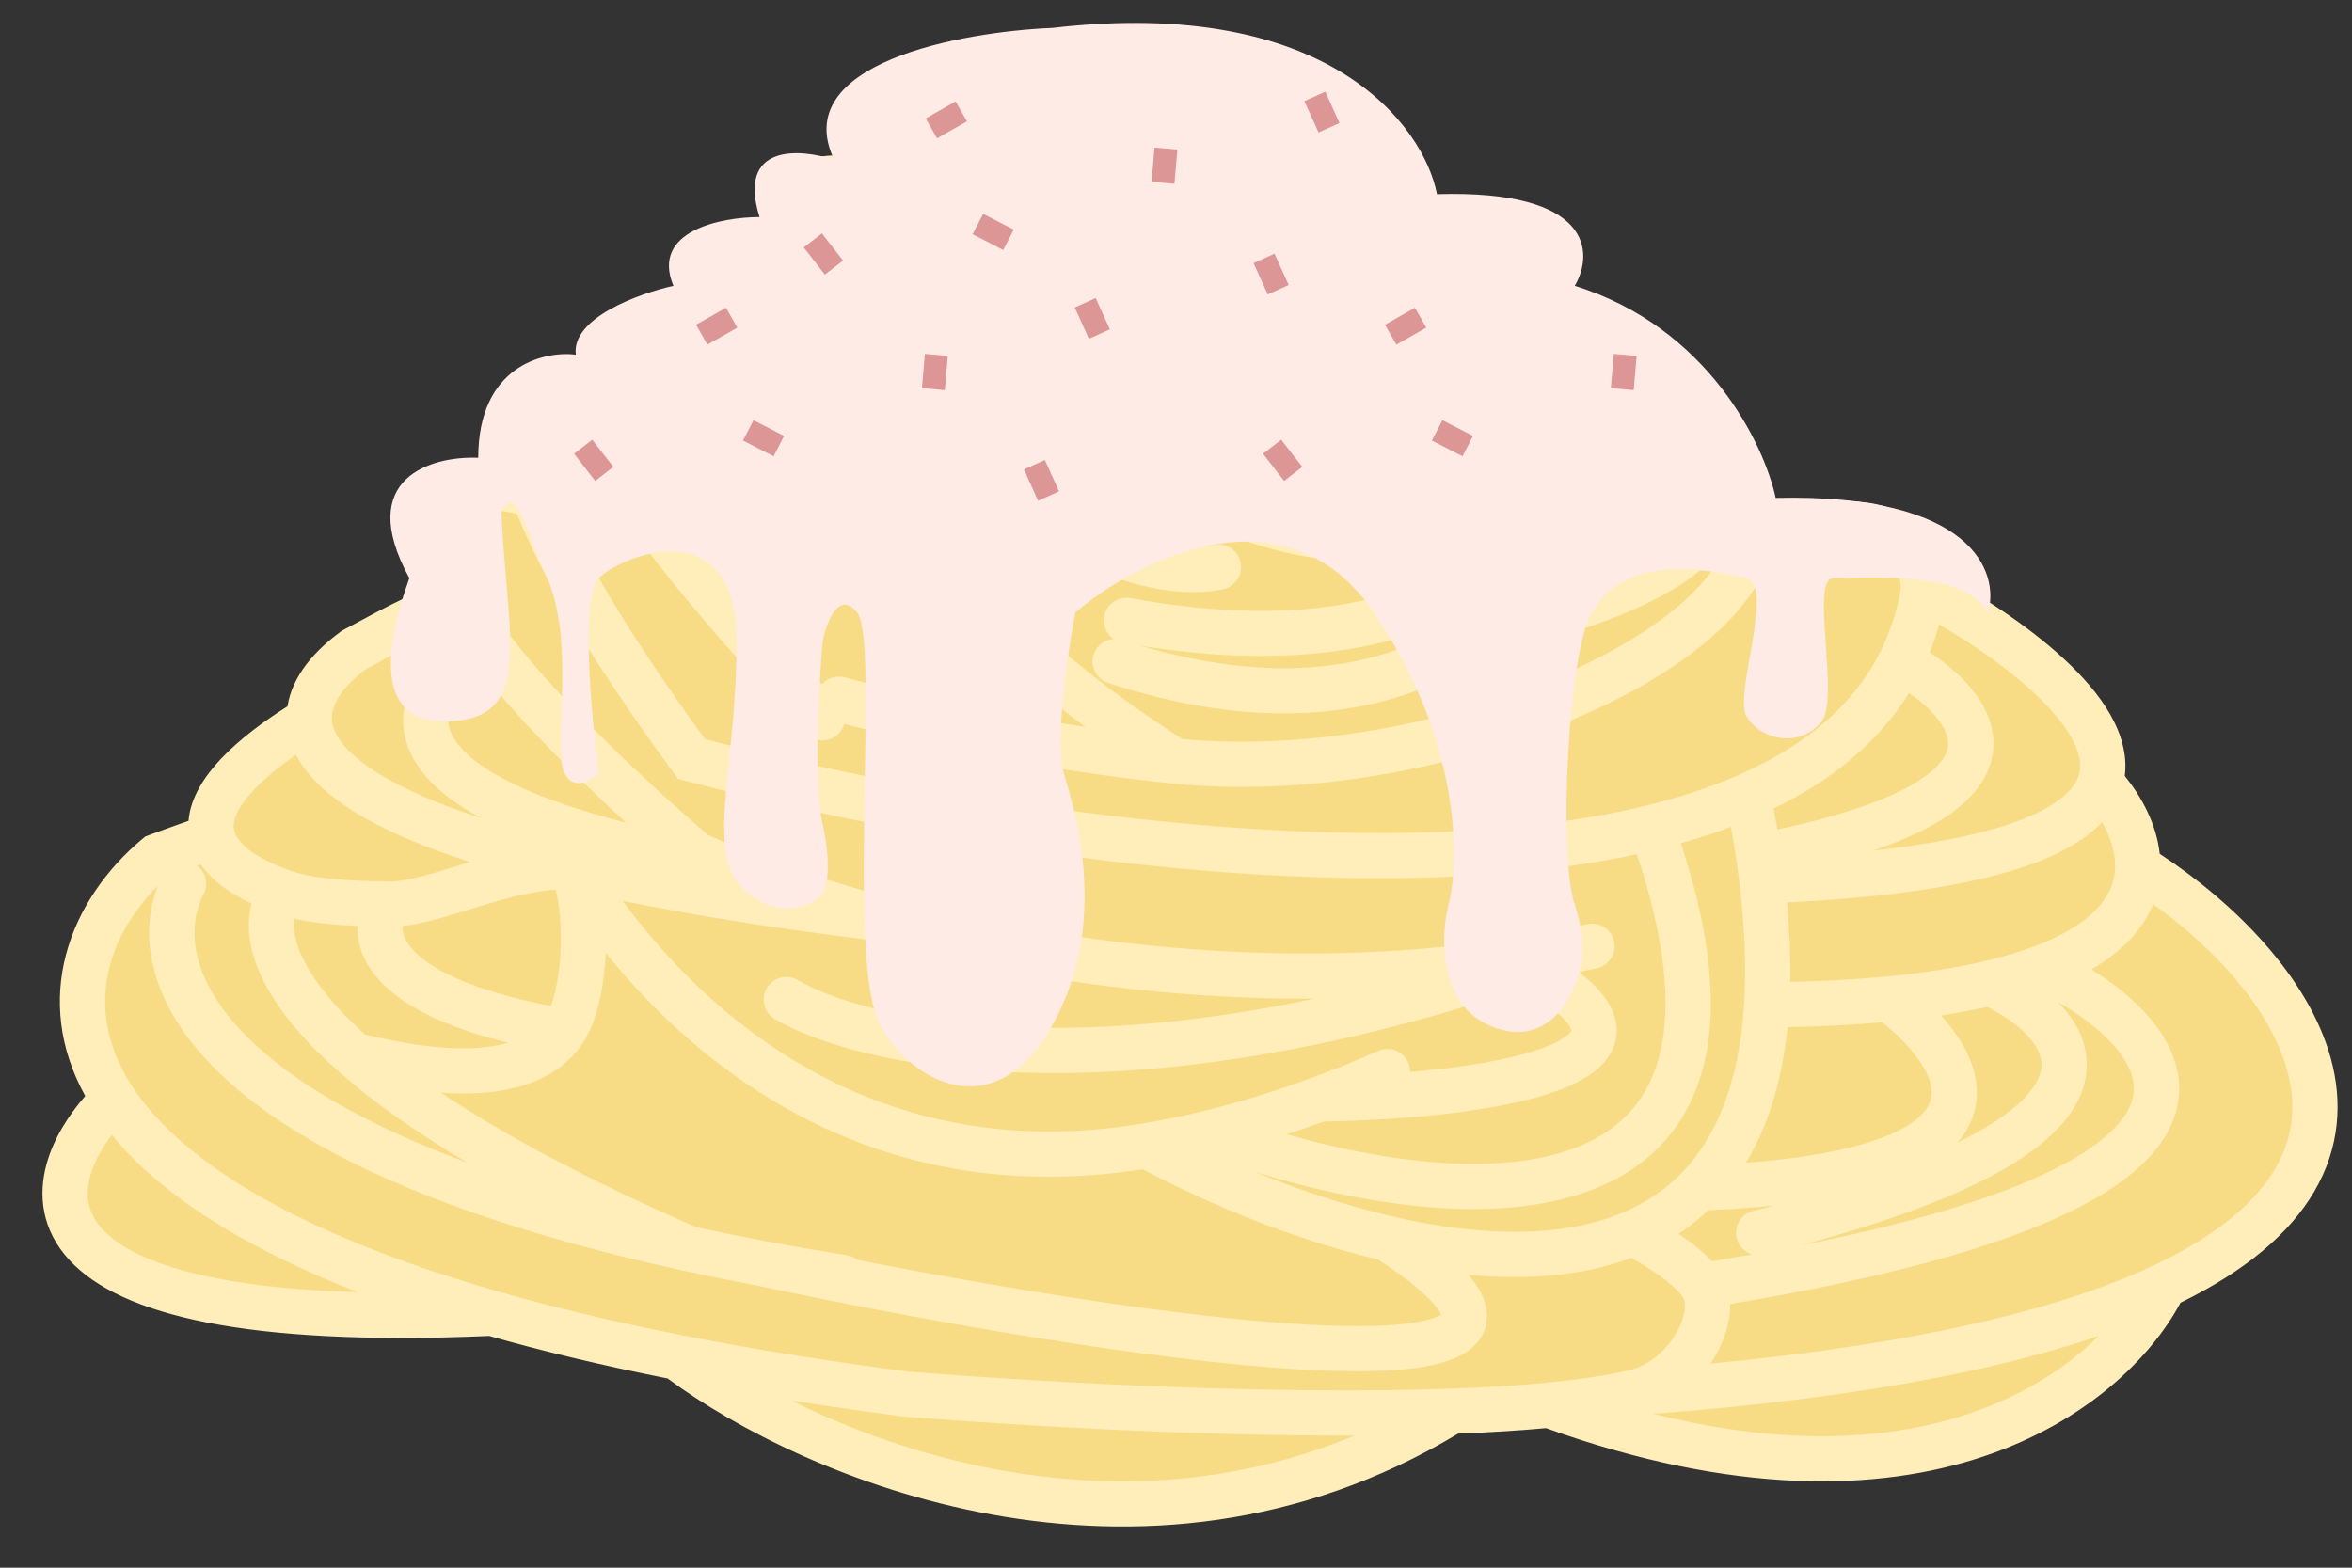<svg width="153" height="102" viewBox="0 0 153 102" fill="none" xmlns="http://www.w3.org/2000/svg">
<rect x="0" y="0" width="153" height="102" fill="#333333" stroke="none"/>
<path d="M100.565 19.979C100.575 19.984 100.585 19.989 100.595 19.994C104.573 21.936 109.994 25.45 111.663 29.249C113.594 31.053 114.265 32.958 113.953 34.85C115.072 35.068 124.765 31.378 125.138 38.382C131.177 41.613 137.909 46.757 136.629 50.887C137.988 52.386 139.083 54.368 139.064 56.383C148.993 62.599 158.27 75.385 140.76 83.647C137.688 89.977 125.389 100.393 100.763 91.424C98.833 91.61 96.696 91.74 94.416 91.823C74.195 104.224 52.409 94.65 44.044 88.312C39.568 87.43 35.567 86.467 32 85.443C-0.338 86.879 2.11 76.749 7.377 71.504C3.259 65.2 6.093 59.136 10.202 55.716C11.335 55.295 13.646 54.454 13.821 54.454C13.07 51.796 16.802 48.802 20.117 46.811C20.069 45.123 21.281 43.563 23.032 42.282C24.821 41.342 29.284 38.756 30.043 39.462C26.725 34.203 27.77 31.804 30.133 31.714C31.352 31.651 33.994 31.701 34.809 32.407C32.574 26.468 34.495 24.835 36.548 24.997L38.367 25.351C38.543 24.008 39.812 23.706 41.421 23.959C41.421 22.357 42.658 19.391 47.604 20.342C46.573 19.196 45.97 18.131 45.706 17.293C45.784 16.353 47.58 14.945 54.133 16.826C52.835 15.433 52.286 14.157 52.222 13.219C51.959 12.278 52.727 10.745 57.908 12.141C56.577 10.979 56.148 9.956 56.24 9.241C55.913 7.969 57.379 5.506 65.858 5.834C73.463 3.504 85.784 2.572 91.399 12.605C92.039 13.749 92.413 14.707 92.559 15.501C95.053 14.755 100.187 14.118 100.763 17.543C100.782 18.415 100.713 19.226 100.565 19.979Z" fill="#F8DC85"/>
<path fill-rule="evenodd" clip-rule="evenodd" d="M79.15 6.036C74.709 5.351 69.962 6.114 66.29 7.239C65.209 7.57 64.234 7.929 63.401 8.283C62.653 8.601 61.788 8.254 61.47 7.507C61.459 7.483 61.45 7.459 61.441 7.435C59.978 7.615 59.027 7.923 58.437 8.236C57.822 8.562 57.695 8.815 57.674 8.908L57.736 9.149L57.7 9.429C57.7 9.428 57.7 9.428 57.7 9.431C57.703 9.474 57.741 10.043 58.877 11.034C60.702 12.626 64.758 14.732 72.752 16.563C73.661 16.771 74.62 16.975 75.63 17.175C72.1 15.916 68.592 14.447 65.731 13.133L65.46 13.008L65.259 12.788C64.785 12.269 64.079 11.282 64.325 10.105C64.606 8.754 65.867 8.175 67.013 7.944C68.24 7.698 69.978 7.693 72.349 7.966C74.744 8.241 77.883 8.813 81.957 9.784C82.748 9.973 83.236 10.766 83.047 11.556C82.858 12.345 82.064 12.832 81.273 12.644C77.267 11.688 74.251 11.144 72.012 10.886C69.859 10.638 68.508 10.666 67.713 10.804C72.569 12.993 78.94 15.47 84.005 16.631C86.719 17.254 88.829 17.442 90.108 17.168C90.723 17.036 90.951 16.838 91.034 16.727C91.096 16.641 91.227 16.402 91.111 15.765C91.005 15.189 90.71 14.388 90.114 13.322C87.577 8.789 83.546 6.714 79.15 6.036ZM83.397 19.508C83.418 19.649 83.42 19.795 83.398 19.943C83.297 20.645 82.714 21.159 82.032 21.2C84.114 22.061 86.05 22.674 87.666 22.887C89.685 23.153 90.704 22.744 91.185 22.076C91.494 21.646 91.738 20.916 91.734 19.733C91.407 19.869 91.067 19.969 90.727 20.042C88.78 20.459 86.14 20.134 83.397 19.508ZM94.323 16.589C94.949 19.686 94.776 22.123 93.575 23.791C92.112 25.824 89.612 26.108 87.281 25.802C84.891 25.487 82.145 24.497 79.472 23.297C76.848 22.12 74.199 20.695 71.881 19.379C64.153 17.59 59.636 15.464 57.213 13.479C55.131 12.949 54.108 13.015 53.691 13.128C53.728 13.622 54.061 14.59 55.211 15.825C57.678 18.474 63.546 21.934 75.708 23.822C76.762 23.986 77.863 24.138 79.011 24.276C79.7 24.359 80.22 24.903 80.297 25.562C83.629 26.514 87.263 26.844 90.465 26.387C95.083 25.727 98.364 23.538 99.12 19.696C99.148 19.556 99.172 19.413 99.194 19.268C99.194 19.263 99.195 19.258 99.196 19.253C99.266 18.768 99.3 18.249 99.293 17.693C99.207 17.3 99.019 17.066 98.758 16.888C98.431 16.665 97.923 16.493 97.226 16.42C96.305 16.323 95.258 16.416 94.323 16.589ZM97.409 27C95.522 28.223 93.246 28.959 90.882 29.297C85.721 30.034 79.716 28.983 75.03 26.692C73.175 26.399 71.45 26.069 69.848 25.707C75.162 29.703 81.873 33.297 87.5 33.546C90.404 33.674 92.924 32.91 94.888 30.93C95.838 29.971 96.698 28.687 97.409 27ZM67.068 25.018C60.036 23.103 55.755 20.56 53.349 18.133C50.395 17.32 48.671 17.28 47.757 17.447C47.609 17.474 47.491 17.504 47.398 17.533C47.662 18.047 48.079 18.67 48.699 19.359C49.173 19.886 49.757 20.442 50.468 21.008C53.435 23.373 58.576 25.884 66.83 27.031C66.44 26.511 66.43 25.776 66.851 25.241C66.917 25.157 66.989 25.083 67.068 25.018ZM71.47 30.427C71.392 30.434 71.312 30.436 71.232 30.43C68.751 30.265 66.474 29.988 64.388 29.623C65.962 30.85 68.006 32.242 70.2 33.376C73.347 35.001 76.509 35.94 78.979 35.456C79.777 35.299 80.551 35.818 80.707 36.614C80.864 37.411 80.345 38.184 79.547 38.34C76.057 39.025 72.134 37.684 68.847 35.986C65.502 34.258 62.509 31.997 60.753 30.424C60.273 29.994 60.142 29.322 60.379 28.761C59.737 28.594 59.117 28.419 58.519 28.236C58.848 29.694 59.923 32.23 62.405 35.441C65.223 39.086 69.79 43.514 76.907 48.085C84.531 48.806 93.18 47.266 100.113 44.541C103.628 43.159 106.639 41.497 108.826 39.726C110.697 38.211 111.842 36.719 112.309 35.358C111.957 35.833 111.537 36.29 111.05 36.73C108.491 39.038 103.904 41.017 96.695 42.6C95.974 43.089 95.199 43.549 94.369 43.968C89.097 46.63 81.75 47.593 72.09 44.435C71.317 44.182 70.896 43.352 71.149 42.581C71.34 41.996 71.864 41.613 72.442 41.572C71.981 41.253 71.724 40.683 71.832 40.096C71.979 39.298 72.746 38.77 73.546 38.917C89.122 41.779 96.002 36.505 97.392 34.218C97.814 33.524 98.719 33.303 99.415 33.724C99.832 33.977 100.078 34.403 100.117 34.853C100.542 34.144 100.87 33.462 101.104 32.843C101.392 32.084 102.242 31.701 103.002 31.989C103.763 32.276 104.146 33.124 103.858 33.884C103.336 35.259 102.476 36.828 101.249 38.378C105.183 37.157 107.649 35.835 109.076 34.548C110.046 33.673 110.481 32.864 110.632 32.154C110.784 31.445 110.684 30.68 110.315 29.839C109.628 28.276 108.087 26.631 106.093 25.086C104.722 24.024 103.206 23.063 101.762 22.261C100.936 27.139 99.298 30.659 96.98 32.998C94.304 35.696 90.905 36.639 87.37 36.483C82.12 36.251 76.367 33.598 71.47 30.427ZM102.174 19.144C104.012 20.1 106.057 21.338 107.897 22.763C109.937 24.342 111.862 26.256 112.883 28.381C114.374 29.843 115.237 31.454 115.448 33.142C115.571 33.118 115.702 33.093 115.842 33.066C116.93 32.857 118.368 32.613 119.814 32.602C121.235 32.591 122.863 32.801 124.199 33.678C125.432 34.487 126.247 35.751 126.52 37.46C129.402 39.057 132.418 41.077 134.653 43.242C135.858 44.409 136.897 45.676 137.545 46.999C138.076 48.084 138.374 49.272 138.218 50.483C139.334 51.869 140.285 53.633 140.494 55.553C145.364 58.748 150.17 63.563 151.622 68.86C152.399 71.696 152.21 74.677 150.55 77.517C148.967 80.222 146.129 82.663 141.846 84.757C138.067 91.831 125.032 101.702 100.572 92.919C98.806 93.081 96.885 93.198 94.854 93.277C84.474 99.519 73.718 100.209 64.521 98.541C55.446 96.895 47.826 92.947 43.429 89.689C39.146 88.836 35.29 87.909 31.825 86.922C23.8 87.266 17.837 86.903 13.486 86.051C9.125 85.197 6.2 83.815 4.504 81.974C2.721 80.039 2.458 77.778 3.037 75.702C3.489 74.085 4.444 72.577 5.544 71.311C3.797 68.147 3.545 64.996 4.279 62.16C5.079 59.072 7.02 56.451 9.259 54.587L9.453 54.426L9.689 54.338C10.26 54.126 11.128 53.808 11.878 53.542C12.01 53.495 12.139 53.45 12.263 53.407C12.387 51.847 13.363 50.446 14.372 49.375C15.584 48.09 17.18 46.915 18.701 45.956C19.013 43.931 20.537 42.285 22.162 41.096L22.25 41.032L22.346 40.981C22.564 40.867 22.836 40.719 23.146 40.552C24.026 40.077 25.208 39.438 26.296 38.925C26.762 38.706 27.241 38.494 27.701 38.32C26.76 36.449 26.345 34.828 26.495 33.487C26.601 32.541 26.995 31.701 27.705 31.101C28.393 30.519 29.242 30.279 30.067 30.246C30.701 30.213 31.67 30.209 32.624 30.296C32.216 28.487 32.241 27.013 32.706 25.863C33.062 24.983 33.664 24.334 34.422 23.945C35.156 23.567 35.949 23.475 36.664 23.532L36.748 23.538L37.489 23.683C37.824 23.236 38.28 22.9 38.819 22.689C39.256 22.517 39.723 22.436 40.192 22.414C40.442 21.616 40.905 20.782 41.68 20.095C42.464 19.399 43.475 18.932 44.72 18.761C44.545 18.407 44.405 18.063 44.301 17.733L44.215 17.458L44.239 17.17C44.359 15.729 45.662 14.843 47.225 14.556C48.198 14.378 49.442 14.375 51.022 14.617C50.888 14.219 50.802 13.83 50.765 13.454C50.663 12.98 50.675 12.41 50.931 11.848C51.228 11.198 51.777 10.722 52.471 10.441C53.101 10.186 53.882 10.078 54.828 10.118C54.773 9.857 54.748 9.594 54.757 9.331C54.537 7.925 55.386 6.524 57.057 5.639C58.749 4.743 61.471 4.218 65.666 4.356C69.57 3.19 74.677 2.372 79.6 3.131C84.67 3.913 89.606 6.388 92.684 11.889C93.046 12.535 93.344 13.152 93.571 13.74C94.771 13.502 96.197 13.355 97.535 13.496C98.505 13.598 99.544 13.863 100.42 14.461C101.341 15.089 102.002 16.037 102.215 17.3L102.232 17.404L102.235 17.51C102.247 18.072 102.227 18.617 102.174 19.144ZM46.866 21.707C45.011 21.44 44.09 21.889 43.636 22.292C43.446 22.461 43.297 22.657 43.185 22.86C43.643 22.996 44.101 23.155 44.547 23.329C45.613 23.687 47.175 24.219 48.528 24.692C48.377 24.035 48.264 23.43 48.182 22.937C47.697 22.527 47.259 22.115 46.866 21.707ZM51.75 25.393C51.87 25.796 52.004 26.199 52.153 26.586C54.121 31.675 58.666 39.44 67.543 46.808C68.548 46.979 69.569 47.143 70.602 47.296C65.814 43.717 62.419 40.27 60.075 37.238C57.014 33.28 55.676 29.935 55.483 27.885C55.461 27.647 55.497 27.417 55.579 27.209C54.153 26.643 52.88 26.031 51.75 25.393ZM61.944 45.74C55.326 39.342 51.548 32.919 49.633 28.216C49.592 28.2 49.547 28.183 49.5 28.166C49.055 27.998 48.436 27.776 47.739 27.531C46.348 27.043 44.683 26.476 43.574 26.104L43.54 26.092L43.506 26.079C42.674 25.753 41.874 25.518 41.193 25.411C40.489 25.301 40.077 25.354 39.895 25.425C39.872 25.434 39.857 25.442 39.848 25.447C39.842 25.462 39.834 25.492 39.827 25.541C39.794 25.792 39.84 26.357 40.265 27.38C40.678 28.376 41.395 29.678 42.525 31.347C44.641 34.472 48.115 38.751 53.469 44.514C53.828 44.111 54.397 43.921 54.954 44.071C57.073 44.641 59.426 45.208 61.944 45.74ZM54.923 47.104C54.853 47.354 54.716 47.588 54.513 47.779C53.92 48.334 52.989 48.305 52.432 47.713C46.398 41.298 42.472 36.517 40.086 32.994C38.894 31.233 38.061 29.749 37.544 28.505C37.265 27.832 37.06 27.185 36.955 26.574L36.36 26.458C36.087 26.446 35.894 26.494 35.77 26.558C35.661 26.614 35.537 26.715 35.436 26.965C35.194 27.562 35.102 29.005 36.187 31.89C37.501 35.382 40.386 40.579 45.869 48.097C54.127 50.247 64.919 52.387 75.86 53.472C87.05 54.581 98.275 54.573 107.086 52.417C109.269 51.883 111.291 51.22 113.118 50.417C117.411 48.53 120.577 45.899 122.331 42.383C122.944 41.154 123.394 39.8 123.657 38.305C123.558 37.053 123.09 36.468 122.582 36.134C121.96 35.726 121.025 35.532 119.836 35.541C118.673 35.55 117.454 35.75 116.398 35.952C116.206 35.989 116.01 36.028 115.819 36.066C115.574 36.115 115.338 36.161 115.132 36.2C114.43 38.35 112.779 40.31 110.681 42.009C108.194 44.023 104.897 45.82 101.192 47.276C93.79 50.185 84.509 51.832 76.258 50.975C72.97 50.633 69.737 50.172 66.655 49.638C62.372 48.895 58.374 48.01 54.923 47.104ZM126.144 40.631C125.969 41.255 125.763 41.861 125.527 42.447C126.481 43.071 127.407 43.825 128.139 44.683C129.16 45.881 129.971 47.495 129.574 49.317C129.182 51.117 127.716 52.617 125.392 53.856C124.418 54.374 123.252 54.87 121.871 55.34C125.547 54.944 128.354 54.379 130.445 53.703C133.819 52.611 134.942 51.359 135.223 50.452C135.399 49.884 135.338 49.184 134.9 48.291C134.457 47.387 133.676 46.391 132.603 45.352C130.871 43.675 128.537 42.033 126.144 40.631ZM115.619 53.972C119.559 53.136 122.246 52.2 124.006 51.262C126.003 50.198 126.572 49.264 126.697 48.692C126.817 48.141 126.627 47.444 125.897 46.589C125.445 46.059 124.85 45.549 124.186 45.089C122.152 48.354 119.086 50.807 115.376 52.612C115.462 53.071 115.543 53.525 115.619 53.972ZM112.601 53.8C111.554 54.194 110.466 54.547 109.344 54.863C111.475 61.344 111.787 66.338 110.604 70.095C109.297 74.247 106.249 76.629 102.525 77.772C98.866 78.896 94.505 78.852 90.267 78.236C87.312 77.807 84.355 77.09 81.64 76.247C84.508 77.424 87.554 78.446 90.584 79.149C96.212 80.454 101.57 80.609 105.641 78.863C107.074 78.249 108.35 77.398 109.435 76.273C111.596 74.031 113.133 70.556 113.458 65.291C113.598 63.025 113.512 60.437 113.157 57.493C113.095 56.982 113.025 56.461 112.947 55.929C112.846 55.237 112.731 54.528 112.601 53.8ZM83.715 73.799C85.957 74.445 88.332 74.985 90.691 75.327C94.727 75.914 98.593 75.904 101.66 74.963C104.661 74.041 106.837 72.257 107.796 69.213C108.729 66.249 108.58 61.876 106.478 55.574C97.421 57.54 86.361 57.467 75.569 56.397C64.228 55.273 53.063 53.035 44.614 50.807L44.11 50.674L43.802 50.255C38.305 42.765 35.186 37.336 33.632 33.443C33.6 33.432 33.563 33.422 33.522 33.411C33.245 33.336 32.886 33.276 32.474 33.234C31.65 33.151 30.762 33.153 30.21 33.182L30.2 33.182L30.19 33.183C29.836 33.196 29.672 33.29 29.607 33.345C29.559 33.385 29.457 33.491 29.421 33.813C29.337 34.566 29.674 36.119 31.289 38.678C31.729 39.376 32.256 40.135 32.88 40.958C35.455 44.357 39.633 48.771 46.032 54.308C46.534 54.538 47.085 54.778 47.681 55.026C50.225 56.08 53.581 57.25 57.547 58.327C68.181 61.216 83.08 63.406 98.425 61.028C100.029 60.779 101.637 60.48 103.246 60.128C104.04 59.954 104.825 60.456 104.999 61.248C105.174 62.041 104.671 62.825 103.877 62.999C103.487 63.085 103.098 63.167 102.708 63.246C102.926 63.413 103.128 63.578 103.315 63.743C104.229 64.547 104.945 65.473 105.125 66.543C105.324 67.729 104.811 68.705 104.086 69.399C103.4 70.053 102.459 70.536 101.472 70.909C99.478 71.662 96.787 72.155 94.047 72.471C91.374 72.78 88.56 72.931 86.119 72.97C85.309 73.266 84.508 73.542 83.715 73.799ZM91.723 69.749C92.39 69.692 93.054 69.626 93.708 69.551C96.379 69.242 98.781 68.782 100.43 68.159C101.264 67.844 101.781 67.532 102.05 67.275C102.175 67.155 102.211 67.081 102.22 67.06C102.223 67.052 102.225 67.052 102.221 67.029C102.206 66.939 102.082 66.576 101.369 65.949C100.787 65.436 99.915 64.839 98.678 64.16C98.504 64.388 98.26 64.568 97.965 64.663C85.077 68.846 74.527 70.031 66.543 69.792C58.601 69.554 53.108 67.901 50.4 66.302C49.7 65.888 49.468 64.987 49.882 64.288C50.296 63.59 51.199 63.358 51.899 63.771C54.026 65.028 58.972 66.624 66.631 66.853C71.764 67.007 78.077 66.546 85.503 64.977C74.659 65.04 64.651 63.295 56.877 61.192C50.456 60.409 45.038 59.54 40.492 58.611C45.877 65.885 56.753 76.043 74.346 73.098C75.656 72.878 76.999 72.603 78.376 72.266C80.608 71.72 82.929 71.013 85.337 70.125C86.747 69.606 88.187 69.024 89.657 68.376C90.4 68.048 91.27 68.385 91.598 69.127C91.687 69.33 91.728 69.541 91.723 69.749ZM40.727 53.527C36.606 49.755 33.55 46.52 31.351 43.782C30.677 44.258 30.088 44.815 29.692 45.399C29.134 46.224 29.014 46.988 29.386 47.778C29.813 48.686 31.026 49.931 33.922 51.247C35.634 52.025 37.865 52.796 40.727 53.527ZM29.584 41.429C29.46 41.252 29.341 41.076 29.225 40.903C28.795 41.032 28.219 41.27 27.552 41.584C26.545 42.059 25.494 42.627 24.627 43.095C24.333 43.254 24.06 43.401 23.818 43.529C22.235 44.709 21.562 45.847 21.588 46.77C21.611 47.566 22.179 48.834 24.68 50.366C26.216 51.306 28.371 52.273 31.296 53.228C28.965 51.975 27.451 50.578 26.721 49.028C25.798 47.065 26.276 45.196 27.253 43.753C27.869 42.843 28.702 42.062 29.584 41.429ZM30.573 56.085C27.392 55.058 24.953 53.981 23.141 52.871C21.289 51.737 19.964 50.483 19.251 49.116C18.218 49.83 17.256 50.605 16.516 51.39C15.322 52.656 15.09 53.53 15.238 54.055C15.413 54.673 16.179 55.683 18.849 56.637C20.259 57.141 22.323 57.316 25.25 57.358C25.818 57.366 26.524 57.249 27.402 57.025C28.102 56.846 28.839 56.618 29.647 56.369C29.852 56.306 30.062 56.241 30.276 56.175C30.374 56.145 30.473 56.115 30.573 56.085ZM36.152 57.878C34.529 57.996 32.851 58.462 31.139 58.986C30.944 59.045 30.748 59.106 30.551 59.167C29.736 59.419 28.91 59.674 28.133 59.873C27.501 60.034 26.852 60.173 26.21 60.245C26.198 60.329 26.195 60.417 26.202 60.507C26.224 60.817 26.367 61.284 26.913 61.86C27.992 62.999 30.517 64.418 35.839 65.451C36.177 64.534 36.412 63.214 36.468 61.731C36.525 60.253 36.395 58.87 36.152 57.878ZM33.058 67.85C28.847 66.81 26.24 65.428 24.774 63.88C23.834 62.888 23.343 61.803 23.265 60.717C23.253 60.557 23.251 60.399 23.257 60.244C21.747 60.178 20.367 60.045 19.158 59.775C19.087 60.216 19.12 60.804 19.377 61.566C19.855 62.981 21.097 64.922 23.74 67.304C27.518 68.223 30.202 68.364 32.064 68.068C32.428 68.011 32.758 67.937 33.058 67.85ZM28.684 71.095C32.608 73.724 37.99 76.663 45.275 79.843C46.724 80.157 48.231 80.461 49.801 80.756C51.505 81.077 53.282 81.385 55.133 81.681C55.392 81.722 55.623 81.828 55.815 81.98C65.553 83.882 76.974 85.733 84.984 86.18C87.412 86.315 89.477 86.318 91.064 86.167C91.857 86.091 92.495 85.98 92.981 85.842C93.387 85.727 93.623 85.611 93.748 85.53C93.715 85.454 93.653 85.338 93.54 85.178C93.021 84.451 91.835 83.385 89.661 81.952C84.204 80.656 78.775 78.414 74.335 76.077C56.778 78.808 45.466 69.48 39.404 62.004C39.307 64.105 38.878 66.435 37.88 67.916C36.808 69.505 35.028 70.575 32.526 70.972C31.408 71.149 30.133 71.195 28.684 71.095ZM95.52 82.943C95.675 83.123 95.815 83.3 95.939 83.475C96.381 84.096 96.732 84.829 96.73 85.636C96.728 86.518 96.308 87.226 95.721 87.722C95.176 88.182 94.482 88.472 93.785 88.67C93.07 88.872 92.244 89.007 91.344 89.093C89.546 89.265 87.314 89.254 84.82 89.115C74.86 88.56 59.928 85.907 49.239 83.642C47.598 83.334 46.022 83.014 44.507 82.684C28.278 79.153 19.05 74.455 14.225 69.77C9.736 65.411 8.988 60.946 10.251 57.658C8.796 59.106 7.643 60.912 7.13 62.896C6.527 65.226 6.776 67.893 8.61 70.701C11.5 75.126 18.411 80.012 32.407 84.03C35.929 85.042 39.889 85.995 44.329 86.87C48.766 87.745 53.68 88.543 59.115 89.244C69.544 90.068 83.588 90.744 94.363 90.354C96.622 90.272 98.728 90.144 100.621 89.961C102.677 89.763 104.457 89.504 105.897 89.178C107.239 88.876 108.358 87.908 109.021 86.774C109.348 86.213 109.531 85.667 109.586 85.221C109.642 84.76 109.553 84.524 109.5 84.442C109.127 83.862 108.133 82.986 106.12 81.839C102.917 83.045 99.262 83.296 95.52 82.943ZM109.194 80.278C110.081 80.874 110.808 81.466 111.356 82.06C112.253 81.914 113.123 81.767 113.967 81.618C113.492 81.47 113.103 81.084 112.975 80.567C112.78 79.779 113.261 78.982 114.05 78.787C114.517 78.672 114.972 78.556 115.418 78.441C114.107 78.573 112.679 78.674 111.126 78.739C110.52 79.315 109.874 79.827 109.194 80.278ZM113.585 75.651C117.377 75.364 120.107 74.835 122.016 74.177C124.448 73.34 125.284 72.39 125.537 71.734C125.779 71.104 125.662 70.268 124.971 69.188C124.375 68.255 123.457 67.321 122.438 66.514C120.571 66.678 118.525 66.787 116.285 66.832C115.915 70.389 114.989 73.311 113.585 75.651ZM116.459 63.888C118.775 63.836 120.861 63.715 122.735 63.535C125.225 63.296 127.335 62.954 129.115 62.536C130.325 62.252 131.378 61.934 132.289 61.592C136.599 59.975 137.577 57.933 137.592 56.369C137.601 55.432 137.277 54.44 136.732 53.496C135.553 54.744 133.726 55.731 131.353 56.499C127.931 57.606 123.018 58.38 116.249 58.717C116.421 60.559 116.489 62.281 116.459 63.888ZM126.264 66.066C126.706 66.554 127.11 67.07 127.453 67.606C128.383 69.061 129.006 70.914 128.285 72.788C128.068 73.351 127.747 73.87 127.328 74.346C127.55 74.237 127.765 74.128 127.973 74.02C130.972 72.46 132.213 71.091 132.624 70.111C132.973 69.28 132.811 68.504 132.134 67.658C131.494 66.858 130.462 66.112 129.277 65.514C128.343 65.719 127.341 65.904 126.264 66.066ZM133.868 65.188C134.069 65.391 134.258 65.603 134.434 65.823C135.589 67.265 136.213 69.166 135.34 71.247C134.529 73.18 132.539 74.959 129.333 76.627C126.499 78.102 122.547 79.577 117.19 81.014C123.46 79.773 128.111 78.423 131.476 77.043C136.006 75.185 137.925 73.384 138.55 71.993C139.093 70.784 138.794 69.519 137.574 68.101C136.669 67.048 135.355 66.051 133.868 65.188ZM136.05 63.07C137.475 63.964 138.797 65.011 139.807 66.185C141.435 68.078 142.425 70.549 141.236 73.196C140.129 75.66 137.296 77.834 132.595 79.762C128.086 81.612 121.595 83.341 112.547 84.844C112.552 85.093 112.537 85.34 112.508 85.579C112.397 86.484 112.058 87.409 111.563 88.256C111.472 88.412 111.374 88.568 111.27 88.722C124.998 87.422 134.218 85.109 140.131 82.318C144.348 80.329 146.77 78.15 148.007 76.034C149.221 73.959 149.376 71.806 148.782 69.636C147.707 65.711 144.175 61.776 140.061 58.822C139.417 60.425 138.106 61.872 136.05 63.07ZM107.555 91.988C120.274 91.022 129.707 89.243 136.526 86.922C131.956 91.434 122.734 95.806 107.555 91.988ZM12.831 56.324C13.391 56.75 13.58 57.529 13.243 58.173C12.233 60.104 12.096 63.602 16.278 67.662C18.967 70.273 23.401 73.054 30.364 75.628C26.841 73.532 24.123 71.565 22.058 69.745C19.016 67.066 17.306 64.634 16.587 62.505C16.127 61.14 16.072 59.874 16.36 58.792C14.886 58.097 13.764 57.255 13.064 56.242C12.998 56.264 12.932 56.288 12.863 56.312C12.853 56.316 12.842 56.32 12.831 56.324ZM7.274 73.844C6.616 74.707 6.118 75.615 5.873 76.492C5.523 77.745 5.681 78.91 6.67 79.984C7.746 81.151 9.943 82.361 14.053 83.166C16.482 83.642 19.515 83.964 23.266 84.072C15.34 80.978 10.245 77.473 7.274 73.844ZM51.478 91.12C55.252 92.996 59.901 94.715 65.047 95.648C72.142 96.935 80.141 96.722 88.107 93.406C78.397 93.429 67.388 92.847 58.847 92.171L58.81 92.168L58.775 92.164C56.234 91.836 53.803 91.488 51.478 91.12ZM95.276 40.005C95.734 39.684 96.166 39.348 96.572 39.004C92.525 41.692 85.263 43.814 74.205 42.015C82.621 44.503 88.766 43.503 93.04 41.345C93.829 40.946 94.558 40.506 95.23 40.037C95.245 40.026 95.26 40.016 95.276 40.005ZM47.073 17.696C47.071 17.695 47.078 17.683 47.101 17.666C47.087 17.688 47.075 17.697 47.073 17.696ZM57.672 8.946C57.67 8.946 57.669 8.934 57.673 8.912C57.676 8.936 57.674 8.947 57.672 8.946Z" fill="#FFEDBA"/>
<path d="M54.263 10.395C51.276 4.13 62.479 2.067 68.454 1.818C86.38 -0.27 92.605 8.157 93.477 12.632C103.635 12.334 103.684 16.485 102.439 18.598C111.104 21.283 114.763 28.915 115.51 32.395C128.357 32.097 130.075 37.242 129.328 39.853C128.038 37.828 125.097 37.406 119.243 37.615C117.749 37.615 119.685 45.453 118.496 46.937C117.002 48.802 114.388 48.056 113.592 46.565C112.817 45.113 115.463 38.063 113.592 37.615C105.798 35.751 104.204 38.888 103.56 39.853C102.066 42.09 101.319 55.514 102.439 58.87C103.336 61.554 102.813 63.469 102.439 64.09C101.942 65.582 100.124 68.192 96.838 66.7C93.551 65.209 93.725 60.858 94.224 58.87C94.97 56.011 95.045 48.205 89.369 39.853C83.692 31.5 74.057 36.372 69.949 39.853C69.451 42.463 68.605 48.205 69.202 50.293C69.949 52.904 72.19 59.988 68.455 66.7C64.721 73.412 59.275 70.404 57.252 66.7C55.011 62.599 57.252 41.717 55.758 39.853C54.563 38.361 53.766 40.474 53.517 41.717C53.268 44.576 52.919 50.965 53.517 53.649C54.115 56.334 53.766 57.751 53.517 58.124C52.895 58.87 51.052 59.914 48.662 58.124C45.675 55.887 47.915 50.293 47.915 41.717C47.915 33.141 40.446 36.124 38.952 37.615C37.757 38.809 38.454 46.565 38.952 50.293C38.454 50.791 37.309 51.487 36.712 50.293C35.965 48.802 37.458 41.717 35.591 37.615C34.098 34.334 33.723 31.649 32.602 33.141C32.976 41.593 34.889 46.937 28.867 46.937C24.758 46.937 24.761 42.836 26.628 37.615C23.043 31.053 28.122 29.66 31.11 29.785C31.11 23.819 35.342 22.824 37.458 23.073C37.159 20.686 41.566 19.095 43.807 18.598C42.313 15.018 46.919 14.124 49.408 14.124C47.915 9.351 52.023 9.649 54.263 10.395Z" fill="#FFEBE5"/>
<rect width="1.493" height="2.239" transform="matrix(0.791 -0.612 0.614 0.79 52.284 16.099)" fill="#DD9696"/>
<rect width="1.492" height="2.24" transform="matrix(0.495 0.869 -0.869 0.494 62.163 6.597)" fill="#DD9696"/>
<rect width="1.494" height="2.237" transform="matrix(0.996 0.086 -0.086 0.996 75.103 9.603)" fill="#DD9696"/>
<rect width="1.492" height="2.24" transform="matrix(0.458 -0.889 0.889 0.457 63.27 15.242)" fill="#DD9696"/>
<path d="M84.851 6.58L86.213 5.966L87.135 8.005L85.773 8.619L84.851 6.58Z" fill="#DD9696"/>
<path d="M81.546 17.118L82.908 16.505L83.83 18.544L82.468 19.158L81.546 17.118Z" fill="#DD9696"/>
<rect width="1.493" height="2.239" transform="matrix(0.791 -0.612 0.614 0.79 37.345 29.523)" fill="#DD9696"/>
<rect width="1.492" height="2.24" transform="matrix(0.495 0.869 -0.869 0.494 47.225 20.021)" fill="#DD9696"/>
<rect width="1.494" height="2.237" transform="matrix(0.996 0.086 -0.086 0.996 60.165 23.027)" fill="#DD9696"/>
<rect width="1.492" height="2.24" transform="matrix(0.458 -0.889 0.889 0.457 48.332 28.665)" fill="#DD9696"/>
<path d="M69.913 20.004L71.274 19.39L72.196 21.429L70.835 22.043L69.913 20.004Z" fill="#DD9696"/>
<path d="M66.608 30.542L67.969 29.929L68.891 31.968L67.53 32.581L66.608 30.542Z" fill="#DD9696"/>
<rect width="1.493" height="2.239" transform="matrix(0.791 -0.612 0.614 0.79 82.16 29.523)" fill="#DD9696"/>
<rect width="1.492" height="2.24" transform="matrix(0.495 0.869 -0.869 0.494 92.04 20.021)" fill="#DD9696"/>
<rect width="1.494" height="2.237" transform="matrix(0.996 0.086 -0.086 0.996 104.979 23.027)" fill="#DD9696"/>
<rect width="1.492" height="2.24" transform="matrix(0.458 -0.889 0.889 0.457 93.147 28.665)" fill="#DD9696"/>
</svg>
